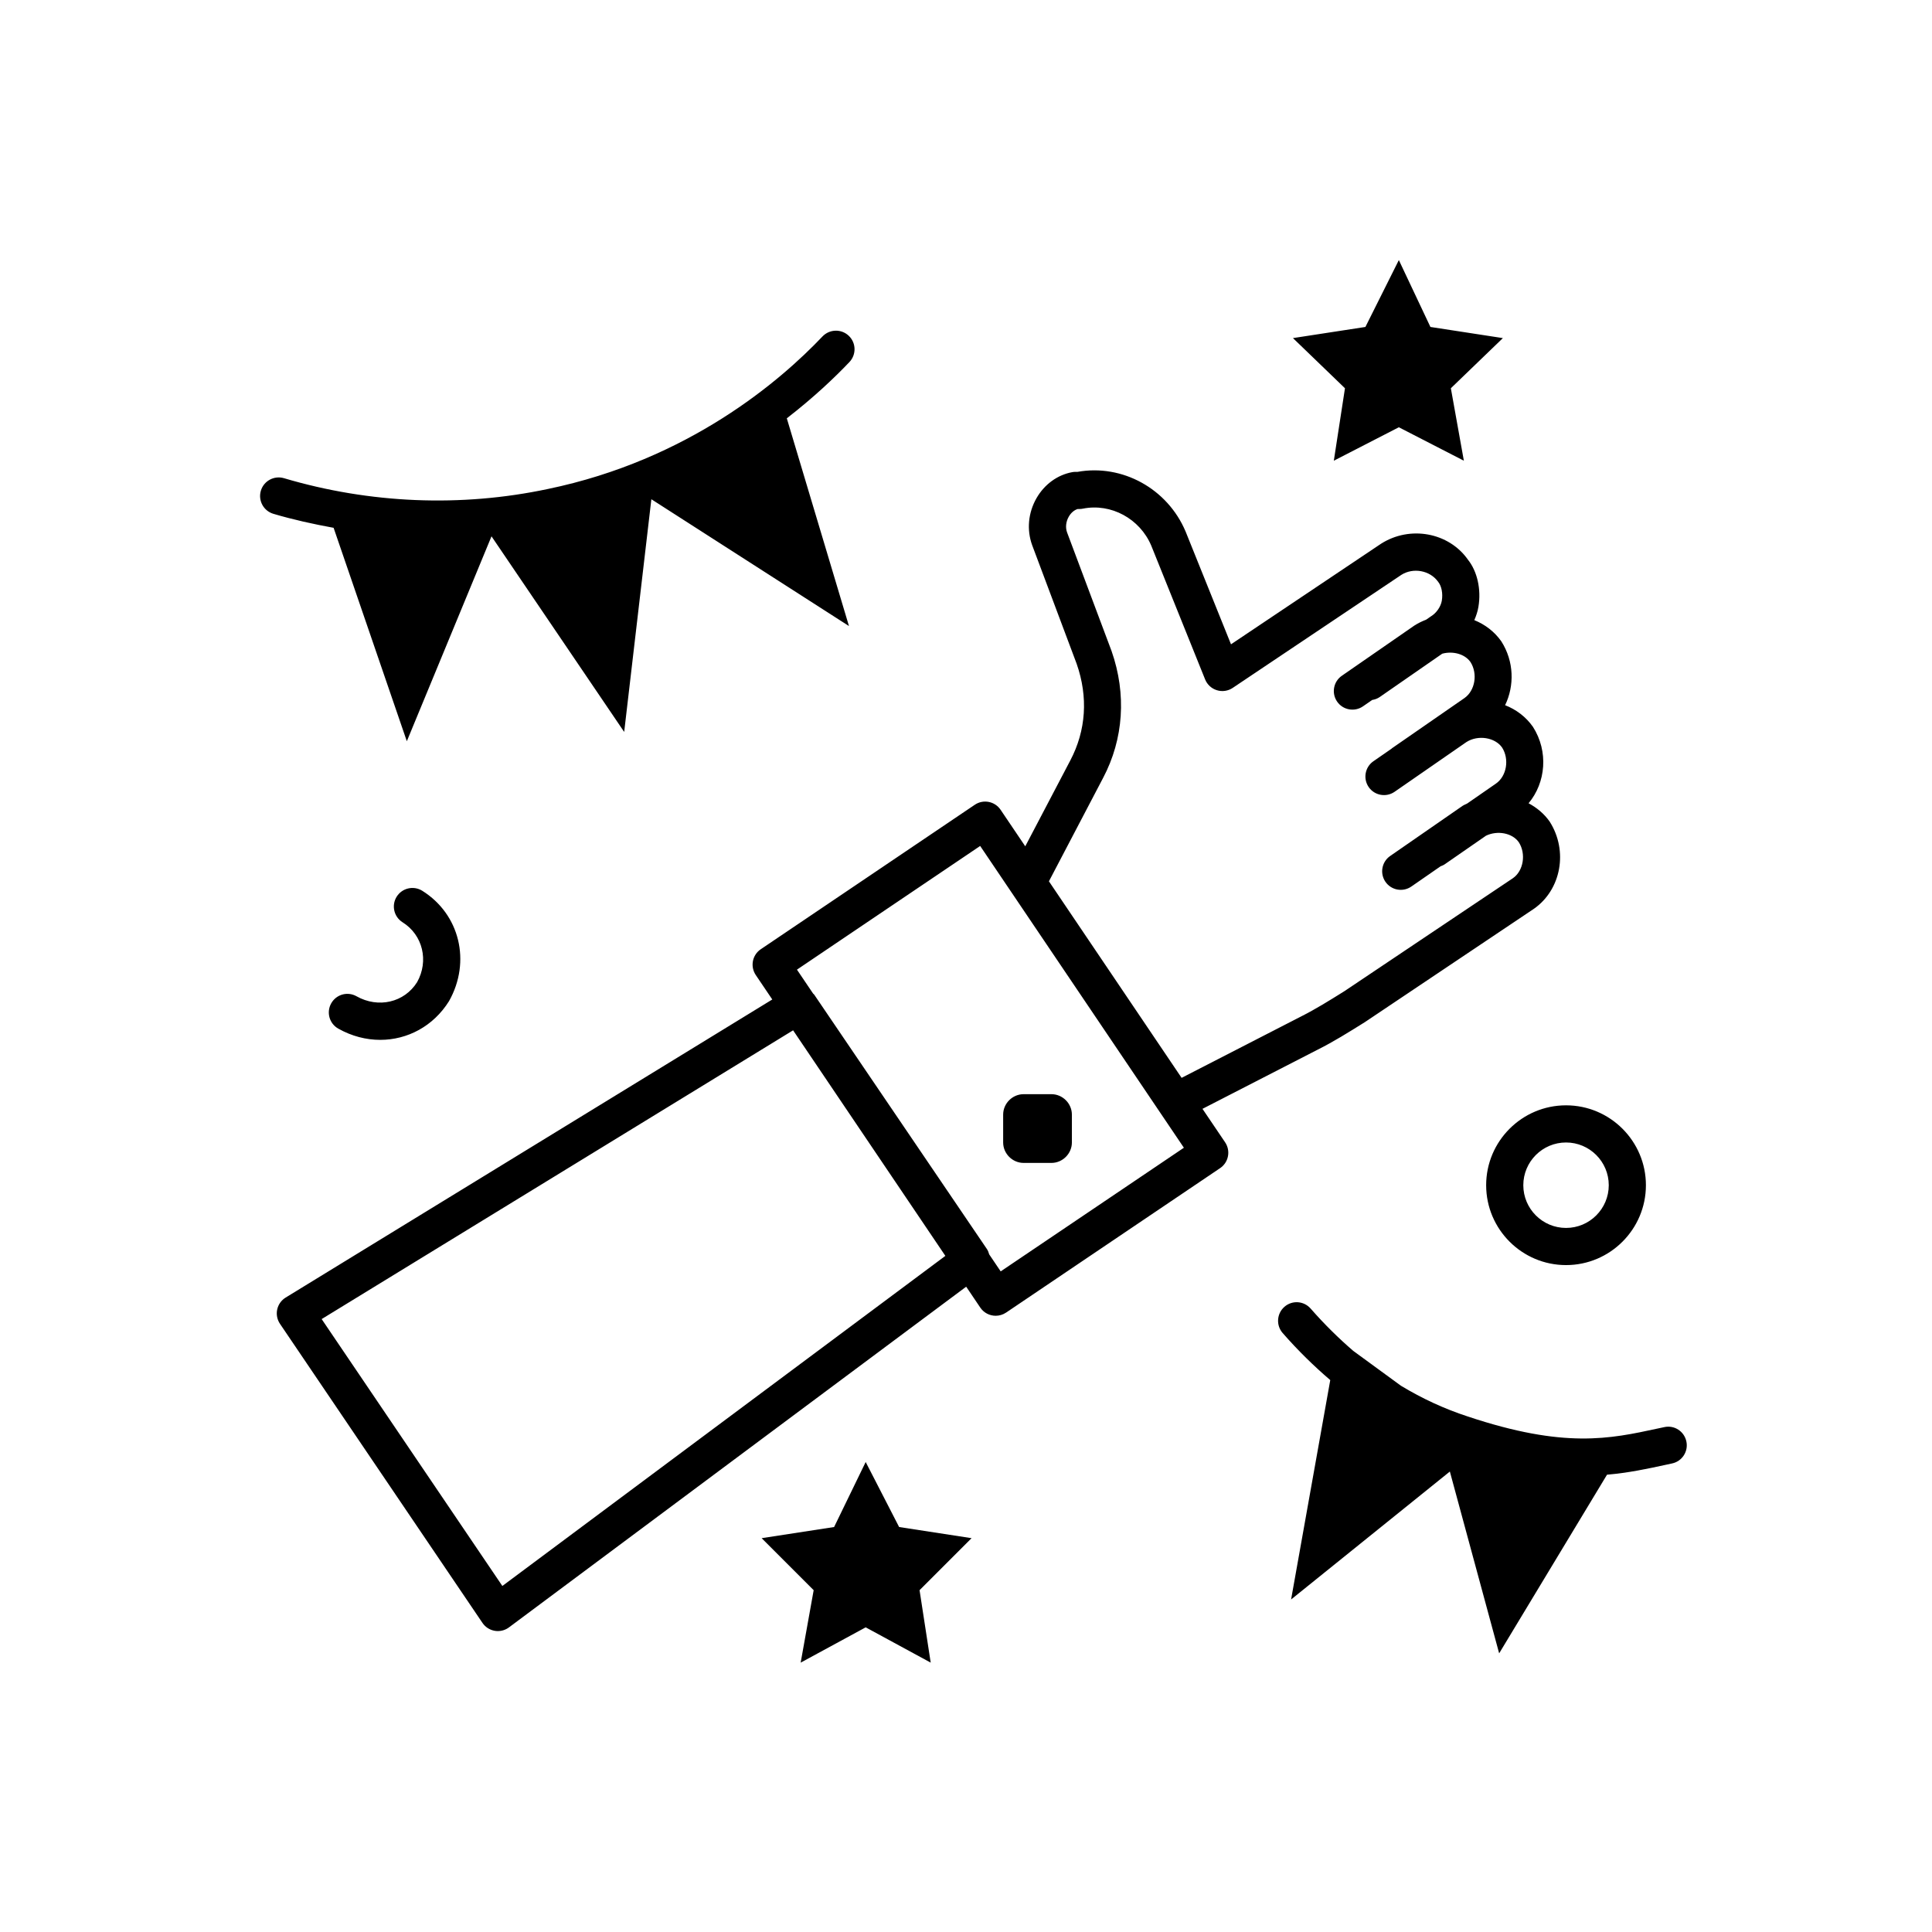 <svg width="104" height="104" viewBox="0 0 104 104" fill="none" xmlns="http://www.w3.org/2000/svg">
<path fill-rule="evenodd" clip-rule="evenodd" d="M75.3 23L71.8 24.8L72.4 20.9L69.6 18.2L73.5 17.6L75.3 14L77 17.6L80.9 18.2L78.1 20.9L78.8 24.8L75.3 23ZM46.6 78.7L48.4 82.2L52.3 82.8L49.5 85.6L50.1 89.5L46.6 87.6L43.1 89.5L43.8 85.6L41 82.8L44.9 82.2L46.6 78.7ZM21.9 39.9L26.458 28.87L33.6 39.4L35.063 26.874L45.7 33.7L42.354 22.518C43.788 21.408 44.917 20.339 45.725 19.489C46.105 19.088 46.089 18.455 45.689 18.075C45.289 17.696 44.656 17.712 44.275 18.111C42.002 20.505 37.059 24.754 29.493 26.322C24.824 27.313 19.91 27.113 15.285 25.741C14.756 25.586 14.199 25.886 14.042 26.416C13.885 26.946 14.188 27.502 14.717 27.659C15.784 27.975 16.868 28.213 17.958 28.412L21.9 39.9ZM89.589 76.822C90.133 76.702 90.662 77.051 90.777 77.59C90.894 78.13 90.55 78.662 90.01 78.777L89.663 78.852L89.659 78.853L89.659 78.853C88.665 79.068 87.659 79.285 86.506 79.383L80.7 89L78.046 79.213L69.5 86.1L71.608 74.291C70.725 73.535 69.87 72.699 69.046 71.757C68.683 71.342 68.725 70.71 69.141 70.346C69.555 69.982 70.186 70.023 70.552 70.441C71.292 71.286 72.056 72.037 72.844 72.717L75.415 74.596C76.555 75.285 77.749 75.838 79.009 76.249C84.217 77.986 86.654 77.457 89.236 76.897L89.238 76.897L89.589 76.822ZM80 63.8C80 66.171 81.929 68.1 84.3 68.1C86.671 68.1 88.6 66.171 88.6 63.8C88.6 61.429 86.671 59.5 84.3 59.5C81.929 59.5 80 61.429 80 63.8ZM84.3 61.5C85.569 61.5 86.6 62.531 86.6 63.8C86.6 65.069 85.569 66.1 84.3 66.1C83.031 66.1 82 65.068 82 63.8C82 62.532 83.031 61.5 84.3 61.5ZM17.829 54.01C18.1 53.528 18.707 53.356 19.191 53.629C20.366 54.291 21.768 53.964 22.453 52.869C23.091 51.733 22.765 50.331 21.671 49.647C21.203 49.354 21.061 48.737 21.353 48.269C21.646 47.801 22.262 47.659 22.731 47.951C24.748 49.212 25.367 51.765 24.172 53.89C23.326 55.245 21.93 55.976 20.469 55.976C19.711 55.976 18.936 55.78 18.21 55.371C17.729 55.101 17.558 54.492 17.829 54.01ZM64.73 59.689L70.947 56.495C71.781 56.078 72.607 55.562 73.448 55.036L73.457 55.031L82.573 48.919C84.036 47.895 84.426 45.806 83.419 44.227C83.121 43.8 82.725 43.477 82.284 43.24C83.214 42.127 83.364 40.451 82.519 39.126C82.139 38.584 81.612 38.191 81.02 37.961C81.528 36.91 81.504 35.603 80.818 34.526C80.448 33.998 79.937 33.615 79.363 33.382C79.464 33.149 79.544 32.909 79.584 32.665C79.743 31.716 79.517 30.748 79.018 30.126C77.993 28.665 75.905 28.273 74.342 29.269L66.265 34.683L63.821 28.612C62.848 26.305 60.412 24.968 58.005 25.4H57.9C57.84 25.4 57.78 25.405 57.721 25.416C56.925 25.561 56.224 26.071 55.796 26.815C55.347 27.599 55.26 28.52 55.563 29.351L57.956 35.73C58.583 37.521 58.465 39.32 57.614 40.936L55.19 45.557L53.862 43.59C53.552 43.132 52.93 43.011 52.473 43.321L40.952 51.098C40.732 51.246 40.58 51.476 40.53 51.736C40.48 51.996 40.535 52.266 40.683 52.486L41.572 53.802L15.377 69.848C15.144 69.991 14.98 70.222 14.922 70.489C14.864 70.757 14.919 71.035 15.071 71.261L25.971 87.361C26.124 87.588 26.363 87.741 26.632 87.787C26.688 87.796 26.743 87.801 26.799 87.801C27.013 87.801 27.223 87.733 27.397 87.603L52.01 69.263L52.769 70.388C52.962 70.674 53.277 70.828 53.599 70.828C53.791 70.828 53.986 70.772 54.158 70.657L65.679 62.881C65.899 62.733 66.051 62.503 66.101 62.242C66.152 61.981 66.097 61.712 65.949 61.492L64.73 59.689ZM59.385 41.866C60.484 39.779 60.647 37.365 59.837 35.049L57.44 28.658C57.344 28.395 57.379 28.078 57.533 27.811C57.652 27.603 57.824 27.457 58.013 27.4H58.1C58.165 27.4 58.232 27.394 58.296 27.38C59.808 27.078 61.36 27.921 61.973 29.373L64.872 36.573C64.984 36.853 65.218 37.067 65.506 37.155C65.793 37.244 66.108 37.198 66.357 37.03L75.438 30.943C76.071 30.543 76.977 30.697 77.419 31.324C77.602 31.553 77.678 31.949 77.613 32.336C77.561 32.646 77.335 32.992 77.03 33.177L76.768 33.358C76.549 33.442 76.335 33.546 76.131 33.677L72.231 36.377C71.777 36.691 71.664 37.315 71.978 37.769C72.291 38.222 72.915 38.336 73.37 38.022L73.865 37.679C74.006 37.656 74.144 37.609 74.27 37.522L77.637 35.188C78.208 35.034 78.85 35.201 79.156 35.637C79.558 36.268 79.404 37.177 78.831 37.578L74.931 40.278C74.926 40.281 74.923 40.285 74.919 40.29C74.916 40.294 74.913 40.298 74.909 40.301L73.931 40.978C73.477 41.292 73.364 41.916 73.678 42.37C73.992 42.823 74.614 42.936 75.07 42.623L78.938 39.945C79.57 39.543 80.478 39.698 80.857 40.238C81.259 40.869 81.104 41.777 80.531 42.178L78.982 43.251C78.968 43.258 78.954 43.266 78.939 43.273C78.921 43.281 78.903 43.29 78.885 43.298C78.833 43.322 78.781 43.347 78.732 43.378L74.833 46.078C74.379 46.392 74.266 47.016 74.58 47.47C74.894 47.923 75.516 48.037 75.972 47.723L77.546 46.633C77.624 46.604 77.701 46.573 77.772 46.523L79.993 44.985C80.612 44.69 81.407 44.838 81.758 45.338C82.16 45.969 82.006 46.877 81.446 47.27L72.359 53.362L72.357 53.363L72.357 53.363C71.56 53.861 70.807 54.33 70.046 54.712L63.606 58.021L56.464 47.441L59.385 41.866ZM27.042 85.373L17.315 71.006L42.693 55.462L50.889 67.604L27.042 85.373ZM53.867 68.439L53.248 67.522C53.219 67.424 53.187 67.326 53.127 67.238L43.827 53.539C43.818 53.526 43.807 53.516 43.795 53.507C43.786 53.499 43.776 53.491 43.768 53.481L42.9 52.196L52.763 45.538L63.729 61.783L53.867 68.439ZM56.6 62.6H55.1C54.5 62.6 54 62.1 54 61.5V60C54 59.4 54.5 58.9 55.1 58.9H56.6C57.2 58.9 57.7 59.4 57.7 60V61.5C57.7 62.1 57.2 62.6 56.6 62.6Z" fill="black"/>
</svg>
